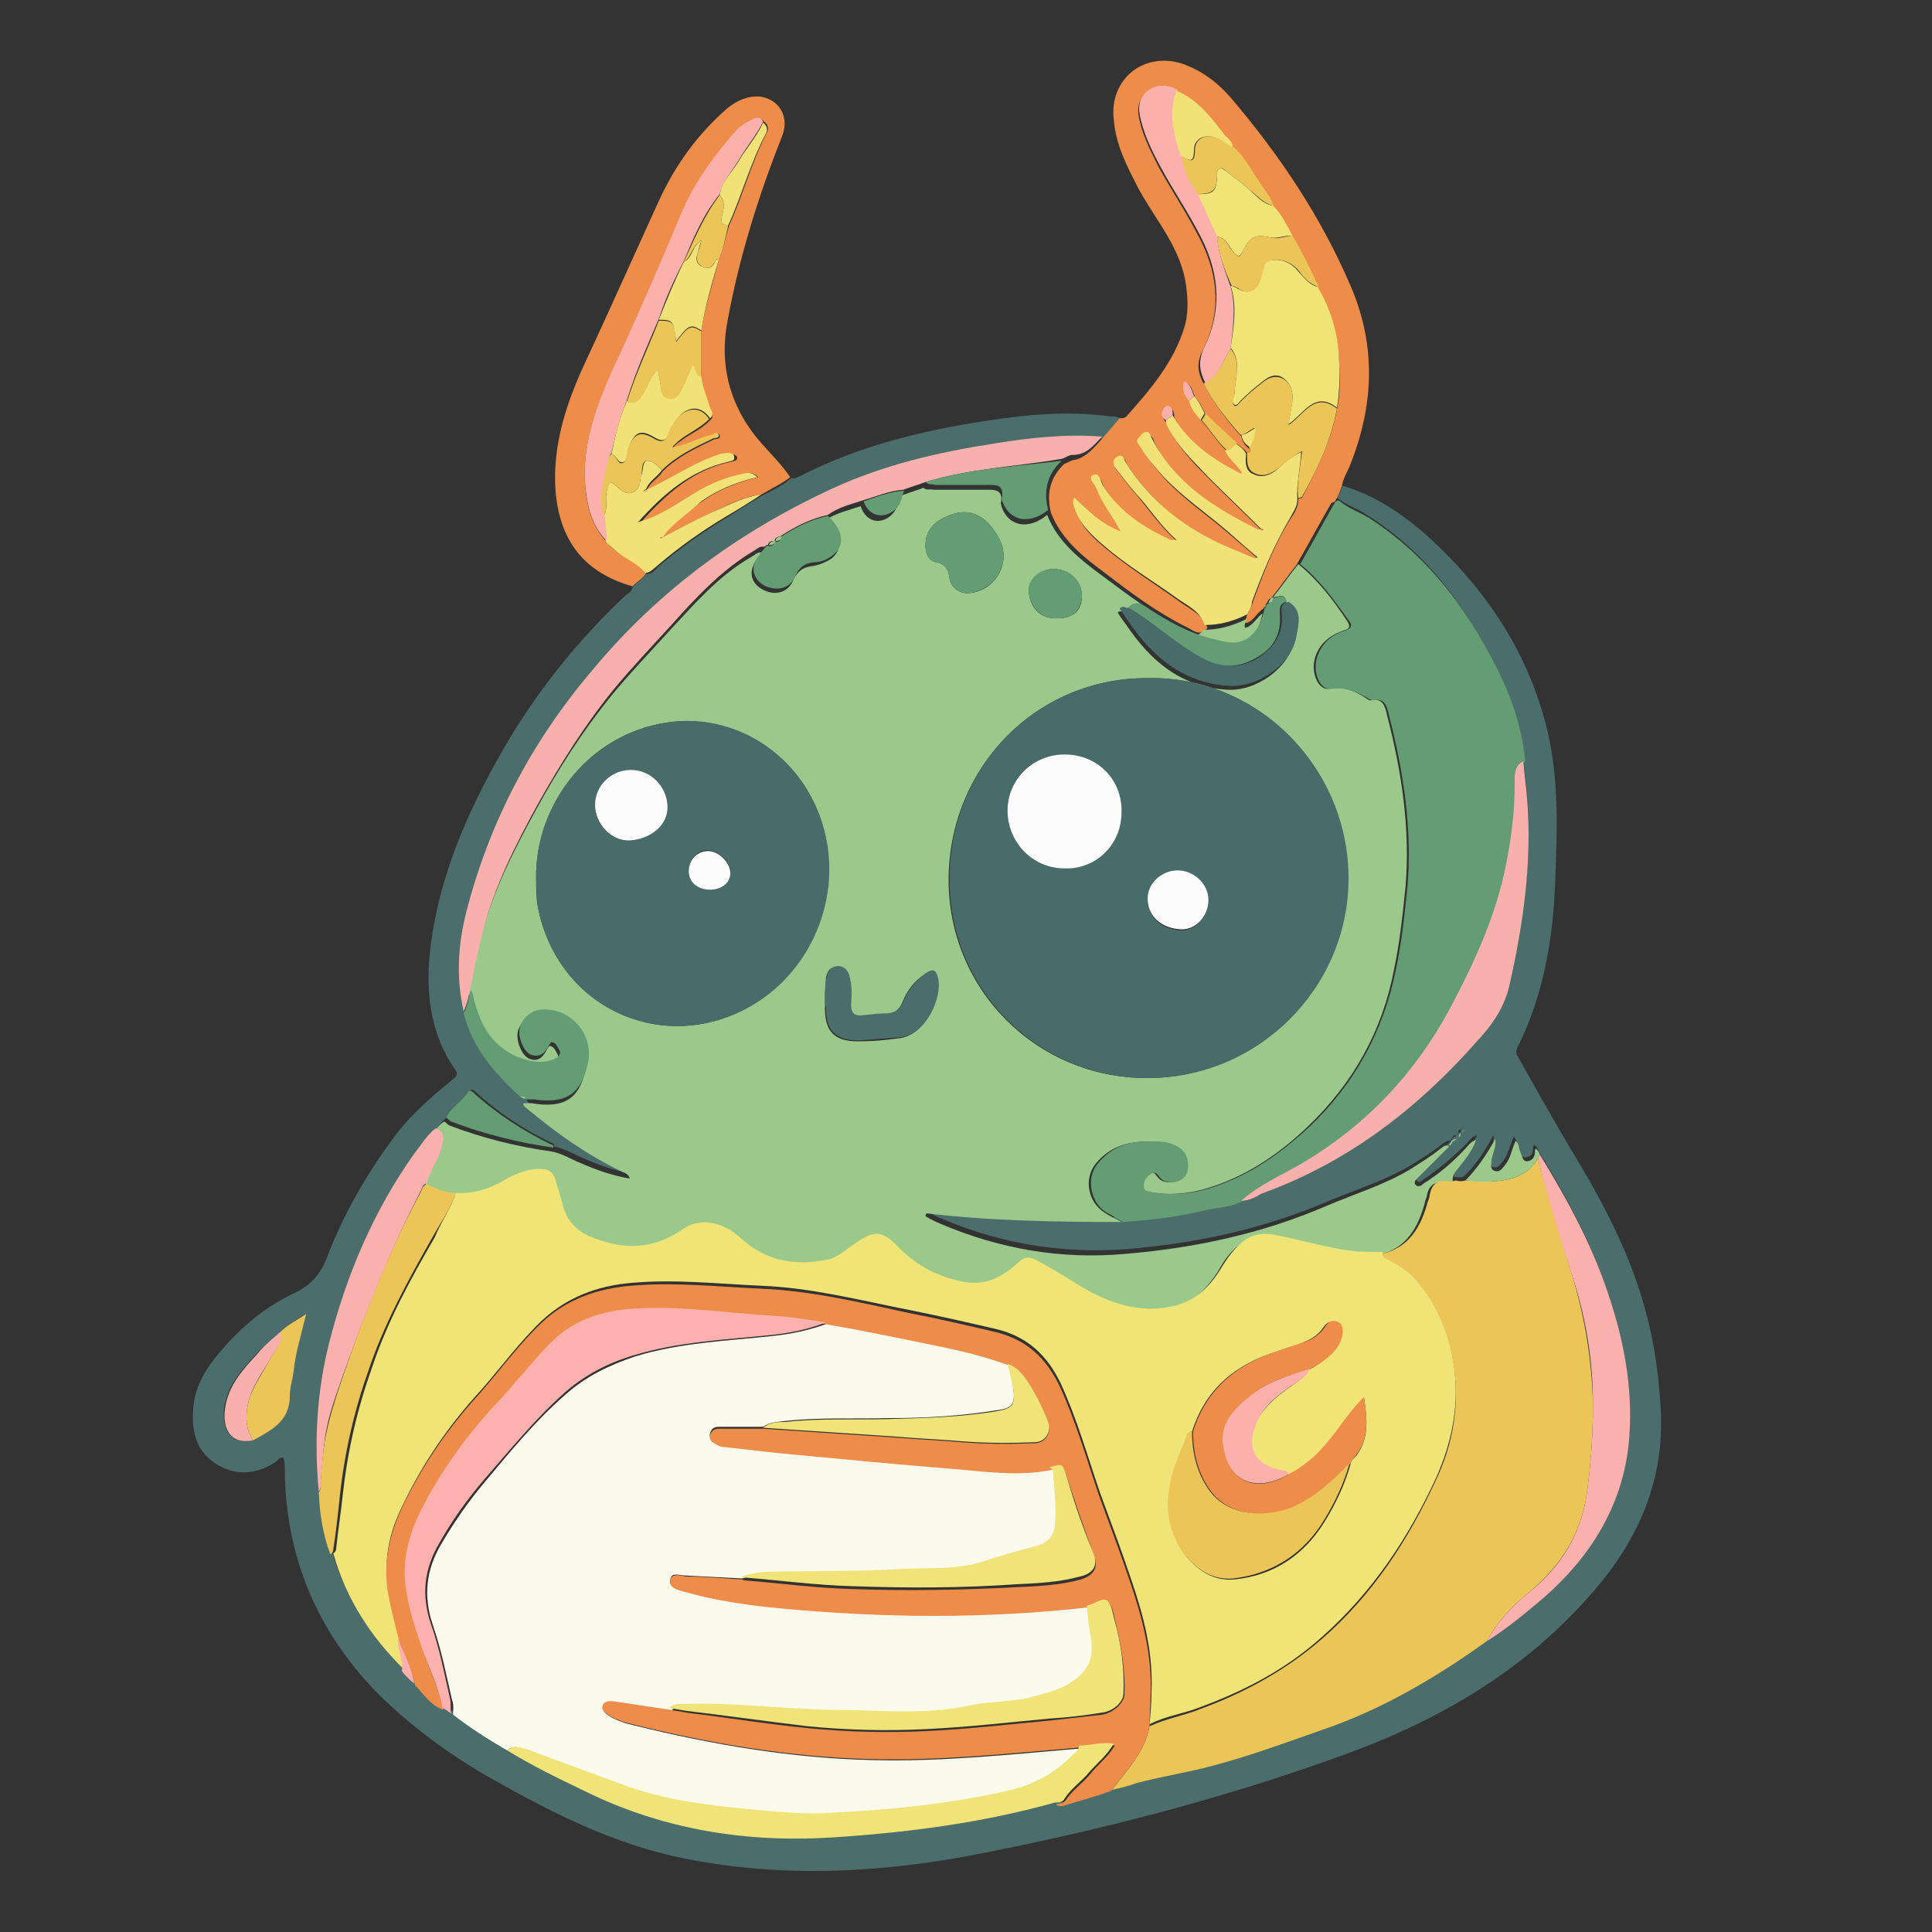 <?xml version="1.0" encoding="utf-8"?>
<!-- Generator: Adobe Illustrator 27.9.0, SVG Export Plug-In . SVG Version: 6.00 Build 0)  -->
<svg version="1.1" id="Layer_1" xmlns="http://www.w3.org/2000/svg" xmlns:xlink="http://www.w3.org/1999/xlink" x="0px" y="0px"
	 viewBox="0 0 200 200" style="enable-background:new 0 0 200 200;" xml:space="preserve">
<rect x="0" y="0" width="200" height="200" fill="#333333" stroke="none"/>
<style type="text/css">
	.st0{fill:#4B6D6B;}
	.st1{fill:#ED8D49;}
	.st2{fill:#9BC98B;}
	.st3{fill:#FAFAED;}
	.st4{fill:#F0E477;}
	.st5{fill:#EBC557;}
	.st6{fill:#649C74;}
	.st7{fill:#FDB1AE;}
	.st8{fill:#F8B0AD;}
	.st9{fill:#F0E378;}
	.st10{fill:#FAB0AC;}
	.st11{fill:#F0E276;}
	.st12{fill:#FCB0AB;}
	.st13{fill:#486C6A;}
	.st14{fill:#FCFCFC;}
</style>
<g>
	<path class="st0" d="M139,50.3c3.1,0.9,5.7,2.6,8.1,4.6c6.4,5.6,11.1,12.4,13.1,20.8c1.2,5.1,1,10.3,0.8,15.4
		c-0.2,6-1.2,11.9-3.9,17.3c-0.2,0.4-0.2,0.7,0.1,1.1c1.7,3,3.4,6.1,5.2,9.1c3.4,5.6,6.5,11.3,8.1,17.7c0.8,3,1.2,6.1,1.4,9.3
		c0.5,7.4-2.2,13.7-7,19.2c-7,8.1-15.9,13.3-25.9,16.9c-12.4,4.5-25.2,7.8-38.1,10.3c-9.9,1.9-20,2.4-30,0.4
		c-7.1-1.4-13.5-4.6-19.7-8.1c-4.3-2.4-8.3-5.3-11.8-8.7c-6.2-6.2-9.6-13.7-9.9-22.5c0-0.7,0-1.4-0.1-2.1c0,0-0.1,0-0.1-0.1
		c-0.3-0.1-0.5,0.2-0.7,0.4c-2.1,1.4-4.3,1.5-6.3,0.2c-2-1.3-2.5-3.4-2.3-5.6c0.1-2.1,1.1-3.9,2.4-5.5c2.2-2.7,4.8-5,8-6.5
		c1.7-0.8,2.7-1.9,3.4-3.6c1.7-4.5,4.1-8.7,7-12.6c1.7-2.3,3.8-4.1,6-5.9c0.4-0.3,0.7-0.6,0.3-1.1c-2.7-3.9-3.1-8.4-2.5-12.9
		c1-7.8,4.3-14.9,8.3-21.6c3.3-5.4,7.3-10.3,11.9-14.6c0.3-0.2,0.6-0.4,0.7-0.8c0.4-0.5,1-0.8,1.4-1.4c0.6,0.1,0.9-0.4,1.2-0.7
		c2.2-1.9,4.6-3.6,7.1-5.1c1.3-0.8,2.5-1.6,3.7-2.3c1-0.5,2.1-1,3-1.8c0.4,0.1,0.6-0.1,0.9-0.2c6.6-3.4,13.8-5,21.1-6
		c3.7-0.5,7.3-0.7,11-0.2c0.4,0,0.7,0,1.1,0.2c-0.6,0.7-1.2,1.4-1.8,2.1c-3.7-0.3-7.4,0.2-11.1,0.7c-5.8,0.9-11.6,2.2-16.9,4.7
		c-9.6,4.5-18,10.6-24.8,18.8c-6.1,7.4-10.6,15.6-13,24.9c-0.9,3.4-1.1,6.9-0.3,10.4c0.9,3.6,3.2,6.2,5.9,8.6
		c0.1,0.2,0.3,0.3,0.5,0.2l0,0c0,0.3,0.2,0.4,0.4,0.6c3,2.5,6.1,4.7,9.6,6.4c0.3,0.2,0.8,0.2,1,0.8c-1.9-0.3-3.5-0.9-5.1-1.6
		c-1-0.4-1.9-1-3-1.2c0-0.1-0.1-0.3-0.1-0.3c-3-1.4-5.7-3.2-8.1-5.4c-0.2-0.2-0.5-0.3-0.6,0c-0.6,1-1.7,1.5-2.2,2.6
		c-0.5,0.3-0.8,0.7-1.1,1.1c-0.9,0.7-1.5,1.7-2.2,2.6c-4.2,5.9-7,12.5-8.8,19.5c-1.3,5.1-1.6,10.3-1.1,15.5c0.1,2.2,0.4,4.4,1.2,6.4
		c1.4,4.7,3.9,8.7,7.4,12.1c0.4,0.5,0.8,0.9,1.3,1.3c0,0,0,0,0,0c0.1,0.1,0.1,0.2,0.2,0.2c0.8,0.9,1.6,1.8,2.7,2.3
		c0.4,0.2,0.7,0.5,1.1,0.7c1.7,1.5,3.6,2.6,5.6,3.7c2.5,1.6,5.3,2.9,8,4.2c8.2,4,16.8,5.4,25.8,4.8c7.8-0.5,15.4-1.4,22.9-3.6
		c0.3,0.2,0.6,0.2,0.9,0.1c1.6-0.5,3.3-0.8,4.8-1.5c0.8-0.2,1.7-0.5,2.5-0.7c2.6-0.8,5.3-1.2,7.9-1.8c3.9-1,7.6-2.4,11.3-3.7
		c6.2-2.2,11.8-5.4,17.1-9.2c2.1-1.3,4-2.9,5.8-4.5c4.8-4.3,8.1-9.5,8.8-15.9c0.6-5-0.3-9.9-1.8-14.6c-1.7-5.4-4.4-10.5-7.4-15.4
		c-0.1-0.3-0.2-0.5-0.5-0.7c0,0.1-0.1,0.2-0.1,0.3c0,0.5-0.1,0.9-0.7,1c-0.6,0.1-0.6-0.5-0.8-0.9c-0.2-0.4-0.1-0.9-0.5-1.2
		c-0.4,0.9-0.6,1.8-1.1,2.5c-0.3,0.3-0.5,0.8-1.1,0.6c-0.5-0.2-0.3-0.7-0.3-1.1c0.1-0.7,0.5-1.3,0.4-2.2c-0.9,1.7-1.8,3.1-3.1,4.3
		c-0.3,0.1-0.7,0.1-1,0c-0.1-0.5,0.3-0.9,0.5-1.3c0.7-0.9,1.4-1.8,1.9-3c-0.6,0.2-0.8,0.6-1.1,0.9c-1.3,1.3-2.7,2.5-4.3,3.6
		c-0.3,0.2-0.6,0.6-0.9,0.1c-0.2-0.3,0.2-0.6,0.4-0.8c1-1,2.1-2.1,3.1-3.1c0.1-0.1,0.2-0.3,0.3-0.4c0.1-0.1,0.3-0.2,0.4-0.3
		c0.1-0.1,0.1-0.2,0.2-0.2c0.2-0.1,0.3-0.2,0.2-0.4c0.1,0,0.2-0.1,0.2-0.2c0,0,0.1-0.1,0.1-0.1c0,0-0.1,0-0.1,0c0,0,0,0.1,0,0.1
		c-0.1,0.1-0.1,0.1-0.2,0.2c-0.2,0.1-0.3,0.2-0.2,0.4c-0.1,0.1-0.2,0.1-0.2,0.2c-0.2,0-0.3,0-0.4,0.2c-0.1,0.1-0.2,0.3-0.3,0.4
		c-0.4,0-0.6,0.2-0.9,0.4c-1,0.8-2,1.4-3.1,2.1c-2.7,1.6-5.6,2.5-8.5,3.7c-6.7,2.9-13.7,4.4-20.9,5c-6.6,0.5-13-0.5-19.1-3.1
		c-0.6-0.2-1.1-0.5-1.6-0.8c0-0.1,0.1-0.2,0.1-0.3c6.7,0.9,13.4,0.9,20.2,0.9c2.8-0.2,5.5-0.5,8.2-1.2c1.3-0.3,2.7-0.4,4-1
		c0.7,0,1.4-0.3,2-0.5c8.9-3.2,16.1-8.8,22.3-15.7c1.6-1.8,2.9-3.7,3.5-6.1c1.4-6.3,2.3-12.6,1.8-19c-0.1-1.4-0.3-2.7-0.4-4
		c-0.3-2.9-1.1-5.7-2.3-8.3c-3.2-6.8-7.4-12.8-13.9-16.9c-1-0.7-2.2-1-3.1-1.8C138.6,51.3,138.8,50.8,139,50.3z M29.1,137.8
		c-0.9,0.8-1.8,1.5-2.6,2.4c-1.5,1.6-3,3.3-3.3,5.6c-0.2,2,0.5,3.8,2.9,3.3c1.9-1,3.9-1.9,3.8-4.6c0-0.9,0.2-1.7,0.4-2.6
		c0.3-1.9,0.8-3.8,1.3-5.9C30.7,136.7,29.7,137.1,29.1,137.8z"/>
	<path class="st1" d="M114.1,45.4c0.6-0.7,1.2-1.4,1.8-2.1c0.3,0,0.6,0,0.8-0.3c2.4-2.7,4.8-5.5,5.9-9.1c0.4-1.3,0.4-2.7,0.2-4.2
		c-0.5-4-3.1-6.8-4.9-10.1c-1.2-2.3-2.4-4.6-2.6-7.2c-0.5-4.2,3.1-7.1,7.1-5.8c2,0.7,3.6,1.9,5,3.5c5.1,6,9.4,12.4,12.5,19.7
		c2.6,6.2,2.3,12.3-0.2,18.5c-0.3,0.7-0.7,1.3-0.8,2.1c-0.2,0.5-0.4,1-0.7,1.5c-0.1,0.1-0.3,0.1-0.4,0.2c-1.2,2.1-2.4,4.3-3.6,6.4
		c-0.9,1.1-1.7,2.3-2.6,3.4c0,0,0,0,0,0c-0.3,0.1-0.4,0.4-0.5,0.6c-0.1,0-0.1,0.1-0.1,0.2c-0.1,0.1-0.2,0.2-0.2,0.3l0,0
		c-0.7,0.4-1,1.3-1.8,1.5c-0.2-0.3,0.1-0.6,0.1-0.9c0.2-0.4,0.5-0.8,0.6-1.3c1.1-3,2.2-5.9,3.9-8.6c0.4-0.6,0.8-1.2,0.8-2
		c0.1-0.1,0.3-0.1,0.4-0.2c1.5-2.9,3-5.8,3.6-9.1c0.4-1.8,0.3-3.6,0.2-5.3c-0.1-2.6-0.9-5-2.2-7.2c-0.7-1.8-1.6-3.6-2.7-5.3
		c-0.6-1.1-1.1-2.2-2-3.1c-0.1-0.7-0.6-1.2-1-1.8c-1.1-1.5-1.8-3.1-3.2-4.4c0-0.5-0.4-0.8-0.7-1.2c-1.4-1.8-2.8-3.7-5-4.6
		c-1.1-0.6-2.1-0.6-3.1,0.1c-1,0.8-1,1.9-0.7,3c0.4,1.7,1.2,3.2,2,4.8c1.4,2.5,3,4.9,4.3,7.5c1.9,3.8,2.1,7.6,0.2,11.4
		c-0.7,1.3-0.5,2.4,0.2,3.6c1,1.9,2.3,3.6,3.8,5.3c0.1,0.5,0.4,1,0.9,1.3c0.1,0.3,0.4,0.6-0.2,0.6c-0.2-0.5-0.7-0.8-1.1-1.1
		c-1.1-1-2.2-2.1-3.3-3.1c-0.3-0.6-0.6-1.3-1.1-1.8c-0.2-0.5-0.3-1.1-0.8-1.4c0,0-0.2,0.1-0.2,0.2c-0.1,0.6,0.1,1.2,0.5,1.7
		c0,0,0.1,0,0.1,0.1c0.1,0.8,0.7,1.4,1.2,2c0.9,1,1.6,2.2,2.6,3.1c0.4,1,1.3,1.5,1.8,2.4l-0.1,0.1c-0.1,0-0.3,0-0.4-0.1
		c-2.7-1.5-5.3-3.1-6.8-5.9c-0.1-0.4,0-0.9-0.5-1c-0.1,0-0.4,0.2-0.5,0.4c-0.2,0.4-0.3,0.8,0.3,1.1c0,0.6,0.4,1.1,0.7,1.6
		c1,1.6,2.4,3,3.7,4.3c1.8,1.8,3.6,3.5,5.4,5.3l0,0.1c-0.1,0-0.2,0-0.3,0c-4.4-2.2-8.6-4.7-10.9-9.3c-0.1-0.3-0.2-0.7-0.6-0.8
		c-0.4,0-0.5,0.3-0.8,0.6c-0.3,0.3,0,0.6,0.1,0.9c0.7,1.1,1.6,2.2,2.5,3.2c2,2.1,4.5,3.8,6.7,5.7c1,0.9,2,1.7,3,2.6
		c-0.2,0.1-0.3,0.1-0.3,0.1c-0.8-0.3-1.6-0.7-2.4-1c-4.5-2-8.3-4.8-11-9c-0.2-0.3-0.3-1-0.9-0.5c-0.5,0.4-0.5,0.8-0.1,1.2
		c0.7,0.9,1.3,1.7,2.1,2.6c1.3,1.6,2.5,3.3,4.2,4.8c-0.4,0-0.5,0-0.6,0c-2.8-1.3-5.3-2.9-7-5.6c-0.3-0.4-0.4-1.4-1.1-1.1
		c-0.5,0.3,0.2,0.9,0.4,1.4c0.6,1.5,1.6,2.8,2.5,4.4c-2.1-0.8-3.4-2.2-4.8-3.5c-0.2,0.4-0.1,0.7,0,1c0.5,1.8,1.8,2.9,3.1,4
		c2.4,2,5,3.6,7.5,5.4c1.1,0.8,2.5,1.4,3,2.8c-0.8,1-1.5,0.2-2.2-0.1c-3-1.5-5.7-3.5-8.3-5.5c-2.3-1.7-4.6-3.5-5.7-6.3
		c-0.5-2-0.1-3.7,1.4-5.1c0.4-0.1,0.7-0.4,1.1-0.4C112.5,47.3,113.3,46.3,114.1,45.4z"/>
	<path class="st1" d="M66.9,59.3c-0.3,0.6-1,0.9-1.4,1.4c-5-1.4-7.6-4.7-8-10c-0.3-4.6,1.1-8.9,3-13c2.6-5.6,5.1-11.2,7.7-16.9
		c1.7-3.7,4-6.9,7.1-9.6c1-0.8,2.1-1.3,3.4-1.2c2,0.3,3,2.1,2.3,4c-2.5,6.3-4.5,12.7-5.7,19.3c-0.9,4.8,0.4,9.2,3.8,12.9
		c0.9,1,1.9,2,2.7,3.2c-0.9,0.7-2,1.2-3,1.8c-1.8,0.2-3.3,1-4.8,1.7c-1.8,0.9-3.6,1.8-5.4,2.7l-0.1-0.1c1.2-1.5,2.7-2.5,4.2-3.6
		c1.7-1.2,3.6-2,5.8-2.5c-0.5-0.5-0.9-0.5-1.4-0.4c-1.9,0.4-3.5,1.1-5.2,2.1c-1.8,1.1-3.6,2.3-5.6,2.9L66.4,54
		c2.6-2.9,5.4-5.4,9.3-6.2c0.3-0.1,0.7-0.1,0.6-0.5C76.1,47,75.8,47,75.5,47c-0.6,0-1.1,0.3-1.6,0.4c-2.4,0.9-4.5,2.4-6.8,3.4
		c0,0-0.1-0.1-0.1-0.1c0.3-0.8,1.2-1.2,1.6-1.9c1.5-1.5,3.4-2.4,5.3-3.3c0.2-0.1,0.7,0,0.6-0.4c-0.1-0.5-0.5-0.1-0.7,0
		c-1.4,0.3-2.6,1.1-4.1,1.3l0,0c0.1-0.3,0.4-0.5,0.7-0.7c1-0.8,2.2-1.2,3.1-2.2c0.5-0.4,0.1-0.7,0-1.1c-0.3-1.1-0.8-2.2-0.9-3.3
		c0-1.6,0-3.2,0-4.9c0.4-2.5,1.2-4.9,1.8-7.3c0.5-1.1,0.7-2.4,1.1-3.6c1.4-3.1,2.3-6.5,3.9-9.6c0.2-0.4,0.1-0.8-0.3-1.1
		c-0.3-0.4-0.6-0.5-1-0.3c-0.6,0.3-1.2,0.6-1.7,1.1C74,16.1,72,18.8,70.6,22c-2.3,5.5-4.7,10.9-7.2,16.4c-1.7,3.8-3.2,7.7-2.8,12.1
		c0.2,2.1,0.7,4,2.2,5.6c0.2,0.4,0.5,0.5,0.8,0.8C64.6,57.8,66,58.2,66.9,59.3z"/>
	<path class="st2" d="M131.8,61.8c0.9-1.1,1.7-2.3,2.6-3.4c2,1.6,3.6,3.7,5,5.8c0.4,0.6,0.4,0.9-0.4,1.1c-1.4,0.5-2.5,1.4-2.9,2.9
		c-0.4,1.5,0.4,3.3,1.5,3.1c1.6-0.3,2.8,0.3,4,1.1c0.1,0.1,0.2,0.1,0.3,0.1c1.3-0.3,1.5,0.7,1.7,1.6c1.5,5.8,2.4,11.7,1.9,17.7
		c-0.3,2.9-0.6,5.8-1.2,8.6c-1.2,6.3-4.2,11.7-8.9,16.2c-2.5,2.4-5.4,4.5-8.7,5.8c-2.5,1-5,1.5-7.7,1c-0.4-0.1-0.8-0.1-0.8-0.6
		c0-0.6,0.3-1.1,0.8-1.3c0.4-0.2,0.5-0.1,0.8,0.3c0.4,0.6,1.2,0.7,1.9,0.5c0.7-0.2,1.1-0.8,1.1-1.6c0-1.1-0.5-1.8-1.5-2.2
		c-1-0.4-2.1-0.3-3.2-0.3c-1.9,0.1-3.5,0.8-4.7,2.3c-1.2,1.5-0.8,3.9,0.9,5c0.6,0.4,1.2,0.7,1.8,1c-6.7,0-13.5-0.1-20.2-0.9
		c0,0.1-0.1,0.2-0.1,0.3c0.5,0.3,1.1,0.6,1.6,0.8c6.1,2.6,12.5,3.7,19.1,3.1c7.2-0.6,14.2-2.1,20.9-5c2.8-1.2,5.8-2.1,8.5-3.7
		c1.1-0.7,2.1-1.3,3.1-2.1c0.3-0.2,0.5-0.5,0.9-0.4c0,0,0.1,0.1,0.1,0.1c-1,1-2.1,2.1-3.1,3.1c-0.2,0.2-0.6,0.5-0.4,0.8
		c0.3,0.4,0.7,0.1,0.9-0.1c1.6-1,3-2.2,4.3-3.6c0.3-0.3,0.5-0.7,1.1-0.9c-0.4,1.2-1.2,2.1-1.9,3c-0.3,0.4-0.6,0.7-0.5,1.3
		c-0.3,0-0.6,0.1-0.9,0.1c-1.1-0.1-1.6,0.4-1.8,1.4c0,0.2-0.2,0.5-0.2,0.7c-0.7,2.6-1.9,4.7-4.7,5.4c-1.1-0.1-2.1,0-3.2-0.1
		c-2.7-0.4-5.4-1.2-8.1-1.7c-1.2-0.2-2.2,0-3.1,0.7c-1,0.7-1.7,1.7-2.3,2.8c-1.3,2-2.9,3.6-5.4,4c-3.3,0.5-6.2-0.4-8.9-2
		c-1.6-1-3.2-2-4.9-2.9c-0.8-0.4-1.2-0.2-1.9,0.4c-1.5,1.4-3.2,2.3-5.5,1.9c-2.6-0.5-4.8-1.6-6.7-3.5c-1.8-1.8-2.6-1.9-4.7-0.4
		c-0.9,0.6-1.7,1.4-2.8,1.6c-3.4,0.7-6.4,0-9-2.3c-1.9-1.7-4.2-2.1-6-0.8c-2.9,2-5.9,2.1-9,0.9c-1.7-0.7-3-1.8-3.4-3.7
		c-0.2-0.8-0.4-1.6-0.7-2.4c-0.2-0.7-0.7-1.1-1.6-1.1c-1.3,0-2.4,0.4-3.4,1c-1.6,1-3.4,1.5-5.3,1.5c-1.1,0-2-0.4-2.9-0.9
		c0.2-1.3,1.2-2.4,1.5-3.7c0.2-0.8,0.5-1.6-0.6-2c0.3-0.4,0.7-0.9,1.1-1.1c0.2,0.1,0.3,0.3,0.5,0.4c3.4,1.3,7,2.2,10.6,2.7
		c1.1,0.2,2,0.8,3,1.2c1.6,0.7,3.3,1.3,5.1,1.6c-0.2-0.6-0.7-0.6-1-0.8c-3.5-1.7-6.6-3.9-9.6-6.4c-0.2-0.2-0.5-0.3-0.4-0.6
		c0.3,0,0.5,0,0.8,0c3.5,0.6,5.1-0.5,5.7-3.9c0.6-2.9-1.7-5.5-4.7-5.4c-1.2,0.1-2.1,0.8-2.4,1.9c-0.2,0.9,0.4,2.5,1.2,2.8
		c1,0.4,1.5-0.3,1.9-1.1c0.1-0.1,0.2-0.3,0.3-0.2c0.4,0.1,0.5,0.5,0.7,0.8c0.2,0.4,0,0.6-0.3,0.8c-0.9,0.5-1.8,0.6-2.8,0.3
		c-3.3-0.8-4.9-3.2-5.7-6.2c-0.1-0.4-0.1-0.8-0.4-1.1c0.4-2,0.8-4,1.3-5.9c1.2-4.7,3.4-9,5.7-13.2c2.3-4.2,4.8-8.1,7.8-11.8
		c1.9-2.3,4-4.5,6-6.7c2.6-2.8,5.1-5.7,8.4-7.6c0.4-0.2,0.7-0.6,1.2-0.5c-0.3,0.4-0.7,0.8-0.9,1.3c-0.5,1.1,0,2.1,1.1,2.6
		c1.2,0.6,2.5,0.2,3-1c0.4-0.9,1-1.4,2-1.5c0.7-0.1,1.4-0.4,2-0.8c1.2-1,1-2.5-0.6-4c1.1-0.7,2.4-1,3.6-1.4c0.5,1.6,2,2,3.2,0.9
		c0.6-0.6,0.7-1.3,1-2c0.8-0.3,1.5-0.5,2.3-0.8c0.3,0.3,0.7,0.1,1.1,0.2c1.8,0,3.5,0,5.3,0c0.9,0,1.9-0.1,1.6,1.4
		c0,0.1,0.1,0.3,0.1,0.4c0.7,2,2.8,2.4,4.7,0.8c1.1,2.8,3.4,4.6,5.7,6.3c2.7,2,5.3,4,8.3,5.5c0.7,0.3,1.4,1.2,2.2,0.1
		c1.5,0,3-0.4,4.4-1.1c0.1,0.3-0.3,0.5-0.1,0.9c0.8-0.2,1.2-1.1,1.8-1.5c-0.4,2-1.4,3.2-2.9,3.5c-0.9,0.1-1.7-0.1-2.6-0.4
		c-2.4-0.6-4.5-1.8-6.5-3.1c-0.7-0.5-1.4-0.9-2.1-0.1c-0.3,0.1-0.5-0.3-0.9,0c0.3,0.5,0.6,0.9,0.9,1.3c2.5,3.7,5.6,6.4,10.4,6.7
		c3,0.2,6.4-2.2,7-5.1c0.2-1.2,0.7-2.7-0.8-3.6C133.1,61.1,132.4,61.9,131.8,61.8z M118.9,70.2c-11.6-0.1-20.6,9.2-20.7,20.7
		c-0.1,11.5,9.1,20.7,20.5,20.7c11.5,0,20.7-9.2,20.8-20.5C139.7,79.6,130.3,70,118.9,70.2z M55.5,91c0,0.9,0,2,0.2,3
		c1.9,9.5,11.3,14.5,19.8,11.2c8.5-3.3,12.6-13.3,9-21.6c-2.7-6.2-8.8-9.4-14.7-8.9C61.1,75.6,55.4,83.2,55.5,91z M85.4,103.1
		c0,0.6,0,0.9,0,1.3c0,2.4,1,3.4,3.4,3.4c1.4,0,2.7-0.1,4.1-0.3c2.9-0.2,4.6-4.2,4.1-6.2c-0.2-0.7-0.5-1-1.2-0.5
		c-1.1,0.7-1.9,1.7-2.4,3c-0.3,0.7-0.8,1.1-1.6,1.2c-0.9,0.1-1.8,0.1-2.6,0.2c-0.8,0.1-1.2-0.2-1.2-1.1c0-1,0.1-2.1-0.2-3.1
		c-0.2-0.6-0.5-1-1.2-0.9c-0.7,0-0.9,0.4-1.1,1.1C85.5,101.8,85.4,102.6,85.4,103.1z M95.8,56.5c0,0.6,0.2,1.5,1.1,1.7
		c1,0.2,1.3,0.8,1.4,1.7c0.1,0.9,1.1,1.6,2,1.5c2.7-0.2,4.4-3.1,3.2-5.5c-1-2-2.6-3.4-4.8-2.7C96.8,53.8,95.8,54.8,95.8,56.5z
		 M109.5,64c1.6,0,2.5-0.8,2.5-2.3c0-1.6-1.3-2.8-3-2.8c-1.3,0-2.6,1.1-2.5,2.3C106.6,63.1,107.9,64.1,109.5,64z"/>
	<path class="st3" d="M52.5,181.2c-1.9-1.1-3.8-2.3-5.6-3.7c0-0.5,0.1-1-0.1-1.5c-0.6-2.6-1.1-5.2-2-7.8c-1-3-0.7-5.7,0.9-8.4
		c1.3-2.2,2.8-4.4,4.5-6.4c2.6-3.1,5.2-6.3,8.3-9c2.1-1.9,4.6-3.1,7.3-4c4.6-1.4,9.5-1.6,14.2-2.1c1.9-0.2,3.8-0.6,5.7-1.3
		c2.9,0.6,5.9,1.2,8.8,1.7c3.3,0.7,6.7,1.3,9.9,2.5c0.2,0.8,0.4,1.6,0.5,2.5c0.2,1.7-0.1,2.1-1.8,2.3c-3.7,0.6-7.4,0.8-11.1,0.8
		c-3.6,0.1-7.1-0.1-10.7,0.3c-0.8,0.1-1.6,0.1-2.3,0.6c-0.3,0-0.7,0-1,0c-1.2,0-2.4,0-3.6,0c-0.4,0-0.8,0.2-0.9,0.7
		c-0.1,0.5,0.2,0.8,0.6,0.9c0.3,0.1,0.6,0.2,0.9,0.3c1.7,0.2,3.5,0.4,5.3,0.6c6.3,0.6,12.5,1.2,18.8,1.7c3.2,0.2,6.4,0.7,9.6,0.1
		c0.2,0.1,0.4,0.1,0.4,0.4c0.1,1.9,0.5,3.8,0.2,5.7c-0.1,1-0.7,1.8-1.8,2.1c-1.8,0.5-3.7,1-5.5,1.6c-2.7,0.9-5.5,0.7-8.3,0.8
		c-4.6,0.2-9.2,0.2-13.8,0.3c-1.1,0-2.1,0.2-3.1,0.5c-1.9-0.1-3.9-0.2-5.8-0.3c-0.6,0-1.5-0.4-1.6,0.4c-0.2,0.9,0.8,1,1.5,1.2
		c3.2,0.9,6.6,1.4,9.9,1.7c10.6,1.1,21.2,1.1,31.8-0.1c0.1,1.1,0.2,2.3,0.5,3.4c0.4,2.2-0.2,3.6-2.1,4.8c-1.3,0.8-2.7,1.1-4.1,1.5
		c-2,0.5-4.1,0.3-6.1,0.8c-4.9,1-9.8,0.5-14.6,0.5c-5.2,0-10.3-0.8-15.5-0.6c-0.4,0-0.9,0-1.2,0.4c-2-0.3-4-0.6-6-0.9
		c-0.4,0-0.8-0.1-1,0.4c-0.2,0.5,0.2,0.8,0.5,1c0.8,0.5,1.7,0.8,2.6,1c8.1,2,16.3,3.4,24.6,3.6c7.3,0.2,14.5-0.6,21.7-1.2
		c0,0.4-0.3,0.6-0.6,0.9c-1.8,1.8-4,3.1-6.5,3.7c-6.4,1.5-13,2.2-19.5,2.4c-2.5,0.1-4.9-0.2-7.4-0.4c-4.2-0.4-8.5-0.9-12.5-2.3
		c-3.5-1.2-7-2.6-10.6-3.9C53.9,180.9,53.2,180.6,52.5,181.2z"/>
	<path class="st4" d="M47.2,123.5c1.9,0.1,3.7-0.5,5.3-1.5c1.1-0.6,2.2-1,3.4-1c0.9,0,1.3,0.3,1.6,1.1c0.2,0.8,0.5,1.6,0.7,2.4
		c0.4,1.9,1.6,3.1,3.4,3.7c3.1,1.2,6.1,1.1,9-0.9c1.8-1.3,4.1-0.9,6,0.8c2.6,2.4,5.6,3,9,2.3c1.1-0.2,1.9-1,2.8-1.6
		c2.1-1.5,2.9-1.5,4.7,0.4c1.9,1.9,4.1,3,6.7,3.5c2.3,0.4,3.9-0.5,5.5-1.9c0.6-0.6,1.1-0.8,1.9-0.4c1.7,0.9,3.3,1.9,4.9,2.9
		c2.8,1.6,5.7,2.6,8.9,2c2.5-0.4,4.1-1.9,5.4-4c0.6-1,1.3-2,2.3-2.8c0.9-0.7,1.9-0.9,3.1-0.7c2.7,0.5,5.3,1.3,8.1,1.7
		c1.1,0.1,2.1,0.1,3.2,0.1c0,0.2,0.2,0.3,0.4,0.5c0.9,0.6,1.9,1,2.7,1.8c2.7,2.9,4,6.4,4.4,10.2c0.4,3.8-0.4,7.4-1.9,10.8
		c-2.9,6.3-6.6,11.9-11.9,16.6c-3.7,3.3-7.9,5.5-12.5,7.2c-1.7,0.7-3.6,0.9-5.3,1.8c0.1-1.1,0.2-2.2,0.2-3.3
		c0.2-4.1-0.8-7.9-2.1-11.7c-1-3-2.1-5.9-3.2-8.9c-1.3-3.8-2.4-7.7-4.1-11.4c-1.4-2.9-3.4-4.8-6.6-5.6c-3-0.7-6.1-1.4-9.1-2
		c-5.1-1-10.1-2.3-15.3-2.5c-4.5-0.2-8.9-0.7-13.4-0.3c-3.6,0.3-6.7,1.5-9.3,3.9c-2.3,2.2-4.2,4.8-6.3,7.2c-3.3,3.6-6,7.5-8.1,11.9
		c-1.4,2.8-2.1,5.8-1.4,9c0.3,1.6,0.7,3.1,1.1,4.7c-0.1,1.1,0.6,2.2,0.5,3.4c-3.5-3.4-6.1-7.4-7.4-12.1c0.2-0.1,0.3-0.3,0.3-0.5
		c0.2-1.9,0.5-3.8,0.7-5.7c0.5-4.5,1.5-8.8,3-13c1.6-4.8,4-9.2,6.5-13.5C45.6,126.6,46.6,125.2,47.2,123.5z M123.4,148.2
		c-0.2,0-0.3,0.1-0.4,0.3c-0.7,1.7-1.5,3.4-1.8,5.3c-0.5,2.7-0.1,5.1,1.6,7.3c1.3,1.6,3,2.6,5,2.4c4.1-0.4,7.3-2.6,9.4-6.1
		c1.1-1.8,2-3.7,2.6-5.8c0-0.4,0.3-0.6,0.6-0.9c1.4-1.9,1.1-3.9,0.8-6c-1,1.1-1.8,2.2-2.7,3.3c-1.4,1.9-2.9,3.7-5.1,4.7
		c-0.1-0.4-0.5-0.4-0.8-0.4c-2.7-0.4-3.7-2.1-2.7-4.7c0.7-1.8,2.1-2.9,3.6-4c0.7-0.5,1.6-1,2-1.8c0.4-0.2,0.7-0.4,1-0.6
		c1.1-0.8,2.1-1.6,2.3-3.1c0.1-0.5,0-1-0.6-1.2c-0.6-0.2-0.9,0.1-1.2,0.5c-0.6,0.9-1.4,1.3-2.4,1.7c-0.8,0.3-1.6,0.5-2.4,0.8
		C128,141.2,124.8,143.7,123.4,148.2z"/>
	<path class="st5" d="M119,178.7c1.7-0.8,3.6-1.1,5.3-1.8c4.6-1.7,8.8-4,12.5-7.2c5.3-4.6,9-10.3,11.9-16.6
		c1.6-3.4,2.3-7.1,1.9-10.8c-0.4-3.8-1.7-7.3-4.4-10.2c-0.8-0.8-1.8-1.3-2.7-1.8c-0.2-0.1-0.4-0.2-0.4-0.5c2.8-0.7,4-2.8,4.7-5.4
		c0.1-0.2,0.2-0.5,0.2-0.7c0.2-1,0.7-1.6,1.8-1.4c0.3,0,0.6,0,0.9-0.1c0.3,0.1,0.7,0.1,1,0c0.9,0,1.9,0.1,2.8,0.1
		c1.9-0.1,3.7-0.6,4.7-2.4c1.1,4.2,2.4,8.2,3.6,12.3c1.3,4.3,2,8.7,2.1,13.2c0,3-0.2,6-0.6,9c-0.6,4.4-2.7,7.7-6.1,10.5
		c-1.7,1.4-3.2,3-4.3,5c-5.3,3.8-10.9,7.1-17.1,9.2c-3.7,1.3-7.5,2.7-11.3,3.7c-2.6,0.7-5.3,1.1-7.9,1.8c-0.8,0.3-1.7,0.5-2.5,0.7
		C116.6,183.3,118.5,181.4,119,178.7z"/>
	<path class="st6" d="M116.3,126.5c-0.6-0.3-1.2-0.7-1.8-1c-1.6-1-2.1-3.5-0.9-5c1.2-1.5,2.8-2.3,4.7-2.3c1.1,0,2.1-0.2,3.2,0.3
		c1,0.4,1.5,1.1,1.5,2.2c0,0.8-0.4,1.4-1.1,1.6c-0.7,0.2-1.5,0.1-1.9-0.5c-0.3-0.4-0.5-0.5-0.8-0.3c-0.5,0.3-0.8,0.7-0.8,1.3
		c0,0.5,0.4,0.5,0.8,0.6c2.7,0.5,5.3,0,7.7-1c3.3-1.3,6.1-3.4,8.7-5.8c4.6-4.4,7.6-9.8,8.9-16.2c0.6-2.8,0.9-5.7,1.2-8.6
		c0.5-6-0.4-11.9-1.9-17.7c-0.2-0.9-0.4-1.9-1.7-1.6c-0.1,0-0.2-0.1-0.3-0.1c-1.2-0.7-2.4-1.3-4-1.1c-1.1,0.2-1.9-1.6-1.5-3.1
		c0.4-1.5,1.5-2.5,2.9-2.9c0.8-0.3,0.8-0.6,0.4-1.1c-1.5-2.1-3-4.2-5-5.8c1.2-2.1,2.4-4.3,3.6-6.4c0.1-0.1,0.2-0.2,0.4-0.2
		c0.9,0.8,2.1,1.2,3.1,1.8c6.5,4.2,10.7,10.1,13.9,16.9c1.2,2.6,2,5.4,2.3,8.3c-1,0.6-0.9,1.6-0.9,2.4c0.1,2.6-0.3,5.2-0.8,7.8
		c-1,5.5-3.3,10.5-5.9,15.4c-3.6,6.7-8.6,11.9-15.1,15.9c-2.2,1.3-4.6,2.3-6.5,4c-1.2,0.7-2.7,0.7-4,1
		C121.8,126,119.1,126.3,116.3,126.5z"/>
	<path class="st1" d="M119,178.7c-0.5,2.7-2.4,4.6-4,6.7c-1.6,0.6-3.2,1-4.8,1.5c-0.3,0.1-0.7,0.1-0.9-0.1c0.4-0.1,0.7-0.1,1-0.4
		c0.7-1.1,1.8-1.8,2.6-2.8c0.8-1,1.8-1.7,2.5-2.9c-1.3-0.2-2.4,0.2-3.6,0.2c-7.2,0.6-14.4,1.4-21.7,1.2c-8.3-0.2-16.5-1.6-24.6-3.6
		c-0.9-0.2-1.8-0.5-2.6-1c-0.3-0.2-0.7-0.5-0.5-1c0.2-0.4,0.6-0.4,1-0.4c2,0.3,4,0.6,6,0.9c0.6,0.1,1.2,0.2,1.7,0.3
		c4.2,0.5,8.4,1.2,12.6,1.6c4.1,0.4,8.1,0.5,12.2,0.3c4.3-0.2,8.6-0.7,12.9-1.1c1.8-0.2,3.6-0.4,5.3-0.6c1.2-0.2,2.2-1.2,2.3-2
		c0.1-2.6-0.3-5-0.9-7.5c-0.2-0.7-0.3-1.8-0.8-2.1c-0.5-0.4-1.4,0.4-2.1,0.5c-10.6,1.2-21.2,1.1-31.8,0.1c-3.3-0.3-6.7-0.8-9.9-1.7
		c-0.6-0.2-1.6-0.3-1.5-1.2c0.1-0.8,1.1-0.5,1.6-0.4c1.9,0,3.9,0.2,5.8,0.3c0.1,0,0.2,0.1,0.3,0.1c3.7,0.3,7.4,0.8,11.2,0.9
		c5.7,0.2,11.3,0.1,17-0.2c2.2-0.1,4.5-0.2,6.6-0.8c1.3-0.4,1.8-1.2,1.4-2.4c-1-2.6-1.9-5.3-2.8-8c-0.4-1.3-0.4-1.3-1.8-0.9
		c-3.2,0.6-6.4,0.2-9.6-0.1c-6.3-0.5-12.5-1.1-18.8-1.7c-1.8-0.2-3.5-0.4-5.3-0.6c-0.3,0-0.6-0.1-0.9-0.3c-0.4-0.2-0.7-0.4-0.6-0.9
		c0.1-0.5,0.5-0.7,0.9-0.7c1.2,0,2.4,0,3.6,0c0.3,0,0.7,0,1,0c4.5,0.3,9,0.6,13.5,0.9c2.4,0.2,4.8,0.3,7.1,0.5
		c2.5,0.2,5,0.2,7.5,0.1c1.1,0,1.8-1.1,1.4-2.1c-0.6-1.6-1.3-3.2-2.4-4.6c-0.5-0.6-0.9-1.2-1.8-1.4c-3.2-1.2-6.5-1.8-9.9-2.5
		c-2.9-0.6-5.9-1.2-8.8-1.7c-1.8-0.3-3.7-0.6-5.6-0.7c-4.9-0.3-9.8-1-14.8-0.7c-3.3,0.2-6,1.3-8.3,3.7c-2,2.1-3.9,4.3-5.8,6.5
		c-3.1,3.4-5.7,7.1-7.7,11.2c-1,1.9-1.5,4-1.4,6.2c0.1,2.5,0.9,4.9,1.7,7.3c0.7,2.2,1.8,4.2,2.2,6.4c-1.2-0.4-1.9-1.4-2.7-2.3
		c-0.1-0.1-0.1-0.2-0.2-0.2c0,0,0,0,0,0c-0.4-1.6-1.1-3.1-1.7-4.7c-0.4-1.6-0.8-3.1-1.1-4.7c-0.6-3.2,0.1-6.2,1.4-9
		c2.1-4.4,4.8-8.3,8.1-11.9c2.1-2.4,4-5,6.3-7.2c2.6-2.5,5.8-3.6,9.3-3.9c4.5-0.4,9,0.1,13.4,0.3c5.2,0.2,10.2,1.4,15.3,2.5
		c3.1,0.6,6.1,1.3,9.1,2c3.2,0.8,5.2,2.7,6.6,5.6c1.7,3.7,2.8,7.6,4.1,11.4c1.1,3,2.2,5.9,3.2,8.9c1.3,3.8,2.3,7.7,2.1,11.7
		C119.1,176.5,119,177.6,119,178.7z"/>
	<path class="st7" d="M45.8,176.8c-0.4-2.3-1.5-4.3-2.2-6.4c-0.8-2.4-1.6-4.8-1.7-7.3c-0.1-2.1,0.5-4.2,1.4-6.2
		c2-4.1,4.6-7.8,7.7-11.2c2-2.1,3.8-4.4,5.8-6.5c2.3-2.4,5.1-3.4,8.3-3.7c5-0.4,9.9,0.4,14.8,0.7c1.9,0.1,3.7,0.4,5.6,0.7
		c-1.8,0.7-3.7,1.1-5.7,1.3c-4.8,0.5-9.6,0.7-14.2,2.1c-2.7,0.8-5.2,2.1-7.3,4c-3,2.7-5.6,5.9-8.3,9c-1.7,2-3.2,4.1-4.5,6.4
		c-1.6,2.7-1.9,5.4-0.9,8.4c0.9,2.5,1.4,5.2,2,7.8c0.1,0.5,0,1,0.1,1.5C46.6,177.3,46.2,177,45.8,176.8z"/>
	<path class="st8" d="M95.8,49.9c-0.8,0.3-1.5,0.5-2.3,0.8c-1.5,0.1-2.8,0.7-4.2,1.1c-1.2,0.4-2.5,0.7-3.6,1.5
		c-1.8,0.4-3.4,1.2-4.9,2.2c-0.3,0.1-0.6,0.1-0.6,0.5l0,0c-0.3,0-0.6,0-0.7,0.4c0,0-0.1,0-0.1,0c-0.1,0.1-0.2,0.1-0.3,0.2l0,0
		c-0.5-0.1-0.8,0.3-1.2,0.5c-3.3,2-5.9,4.8-8.4,7.6c-2,2.2-4.1,4.4-6,6.7c-3,3.7-5.5,7.7-7.8,11.8c-2.3,4.2-4.5,8.5-5.7,13.2
		c-0.5,1.9-0.9,3.9-1.3,5.9c-0.2,0.8-0.3,1.6-0.7,2.4c-0.8-3.5-0.6-6.9,0.3-10.4c2.4-9.3,6.8-17.6,13-24.9
		c6.8-8.2,15.1-14.3,24.8-18.8c5.4-2.5,11.1-3.8,16.9-4.7c3.7-0.6,7.4-1,11.1-0.7c-0.9,0.9-1.6,1.9-3.1,1.9c-0.4,0-0.7,0.3-1.1,0.4
		C105.2,48.3,100.4,48.5,95.8,49.9z"/>
	<path class="st9" d="M111.7,180.7c1.1,0,2.2-0.4,3.6-0.2c-0.7,1.2-1.7,2-2.5,2.9c-0.8,1-1.9,1.7-2.6,2.8c-0.2,0.4-0.6,0.4-1,0.4
		c-7.5,2.1-15.2,3.1-22.9,3.6c-9,0.6-17.7-0.8-25.8-4.8c-2.7-1.3-5.4-2.6-8-4.2c0.7-0.6,1.4-0.3,2.1-0.1c3.5,1.3,7,2.6,10.6,3.9
		c4,1.4,8.3,1.9,12.5,2.3c2.5,0.2,4.9,0.5,7.4,0.4c6.6-0.3,13.1-0.9,19.5-2.4c2.5-0.6,4.7-1.8,6.5-3.7
		C111.3,181.4,111.7,181.2,111.7,180.7z"/>
	<path class="st8" d="M128.5,124.3c1.9-1.7,4.3-2.7,6.5-4c6.5-3.9,11.5-9.2,15.1-15.9c2.6-4.9,4.9-9.9,5.9-15.4
		c0.5-2.6,0.8-5.1,0.8-7.8c0-0.9-0.1-1.9,0.9-2.4c0.1,1.3,0.3,2.7,0.4,4c0.5,6.4-0.4,12.8-1.8,19c-0.5,2.4-1.8,4.3-3.5,6.1
		c-6.2,7-13.4,12.5-22.3,15.7C129.9,124,129.2,124.3,128.5,124.3z"/>
	<path class="st10" d="M153.9,169.9c1.1-2,2.6-3.6,4.3-5c3.4-2.7,5.5-6.1,6.1-10.5c0.4-3,0.6-6,0.6-9c0-4.5-0.7-8.9-2.1-13.2
		c-1.3-4.1-2.6-8.2-3.6-12.3c0.1-0.1,0.1-0.3,0.2-0.4c3,4.9,5.7,9.9,7.4,15.4c1.5,4.7,2.3,9.6,1.8,14.6c-0.7,6.5-4,11.7-8.8,15.9
		C157.9,167,156,168.6,153.9,169.9z"/>
	<path class="st5" d="M47.2,123.5c-0.6,1.7-1.6,3.1-2.5,4.7c-2.5,4.4-4.9,8.8-6.5,13.5c-1.5,4.2-2.5,8.5-3,13
		c-0.2,1.9-0.4,3.8-0.7,5.7c0,0.2-0.1,0.4-0.3,0.5c-0.8-2.1-1.1-4.2-1.2-6.4c0.3-0.4,0.2-0.8,0.2-1.3c0.1-1.3,0.2-2.6,0.4-3.9
		c0.4-2.4,1.2-4.8,2-7.1c2.2-6.4,4.7-12.7,7.9-18.7c0.2-0.3,0.2-0.8,0.7-0.9C45.1,123,46.1,123.5,47.2,123.5z"/>
	<path class="st10" d="M44.2,122.5c-0.5,0.1-0.5,0.6-0.7,0.9c-3.1,6-5.6,12.3-7.9,18.7c-0.8,2.3-1.7,4.6-2,7.1
		c-0.2,1.3-0.2,2.6-0.4,3.9c0,0.4,0.1,0.9-0.2,1.3c-0.5-5.2-0.2-10.4,1.1-15.5c1.8-7,4.6-13.6,8.8-19.5c0.7-0.9,1.3-1.9,2.2-2.6
		c1.1,0.4,0.8,1.3,0.6,2C45.4,120.1,44.5,121.2,44.2,122.5z"/>
	<path class="st11" d="M68.6,55.6c1.8-0.9,3.6-1.9,5.4-2.7c1.6-0.7,3.1-1.5,4.8-1.7c-1.2,0.8-2.5,1.6-3.7,2.3
		c-2.5,1.5-4.9,3.2-7.1,5.1c-0.4,0.3-0.7,0.7-1.2,0.7c-0.9-1.1-2.3-1.5-3.3-2.5c-0.3-0.3-0.6-0.4-0.8-0.8c-0.1-0.9-0.2-1.7-0.2-2.6
		c0.5-0.8,0.1-1.6,0.3-2.5c0.3-1.2,0.3-1.2,1.2-0.4c0.4,0.3,0.8,0.7,1.4,0.5c0.6-0.2,0.8-0.7,0.9-1.3c0-0.2,0-0.4,0.1-0.5
		c0.2-0.5,0.1-1.3,0.5-1.5c0.6-0.1,1.2,0.5,1.6,1c-0.5,0.7-1.3,1.1-1.6,1.9c-0.1,0.1-0.3,0.2-0.4,0.3c0,0-0.1,0.1-0.1,0.1
		c0,0,0.1-0.1,0.1-0.1c0.1-0.1,0.3-0.1,0.4-0.2c2.3-1,4.4-2.5,6.8-3.4c0.5-0.2,1-0.4,1.6-0.4c0.3,0,0.7,0,0.7,0.4
		c0.1,0.4-0.3,0.4-0.6,0.5c-3.9,0.9-6.7,3.3-9.3,6.2c0,0-0.1,0.1-0.1,0.1c0.1,0,0.1-0.1,0.2-0.1c2.1-0.6,3.8-1.8,5.6-2.9
		c1.6-1,3.3-1.7,5.2-2.1c0.5-0.1,0.9-0.1,1.4,0.4c-2.2,0.5-4.1,1.3-5.8,2.5C71.3,53.1,69.7,54.1,68.6,55.6c-0.1,0-0.2,0-0.3,0
		c0,0,0.1,0.1,0.1,0.1C68.5,55.7,68.5,55.7,68.6,55.6z"/>
	<path class="st6" d="M48,104.9c0.4-0.8,0.5-1.6,0.7-2.4c0.3,0.3,0.3,0.7,0.4,1.1c0.8,3.1,2.4,5.4,5.7,6.2c1,0.2,1.9,0.2,2.8-0.3
		c0.3-0.2,0.5-0.5,0.3-0.8c-0.2-0.3-0.3-0.7-0.7-0.8c-0.2-0.1-0.2,0.1-0.3,0.2c-0.4,0.8-0.9,1.4-1.9,1.1c-0.8-0.3-1.4-1.8-1.2-2.8
		c0.3-1.1,1.3-1.9,2.4-1.9c2.9-0.1,5.2,2.5,4.7,5.4c-0.7,3.4-2.3,4.4-5.7,3.9c-0.3,0-0.5,0-0.8,0c0,0,0,0,0,0
		c-0.1-0.2-0.3-0.2-0.5-0.2C51.2,111.1,48.9,108.5,48,104.9z"/>
	<path class="st5" d="M29.1,137.8c0.7-0.7,1.6-1.1,2.6-1.8c-0.5,2.1-1.1,4-1.3,5.9c-0.1,0.9-0.4,1.7-0.4,2.6c0,2.7-2,3.6-3.8,4.6
		c-0.8-1.2-0.8-2.5-0.5-3.9c0.4-1.6,1.4-2.9,2.2-4.4C28.4,139.9,29.2,139,29.1,137.8z"/>
	<path class="st8" d="M29.1,137.8c0.2,1.2-0.7,2.1-1.2,3c-0.8,1.4-1.8,2.7-2.2,4.4c-0.3,1.4-0.3,2.7,0.5,3.9
		c-2.4,0.5-3.2-1.3-2.9-3.3c0.3-2.3,1.8-4,3.3-5.6C27.3,139.3,28.2,138.6,29.1,137.8z"/>
	<path class="st6" d="M57.3,118.8c-3.6-0.5-7.2-1.4-10.6-2.7c-0.2-0.1-0.3-0.3-0.5-0.4c0.5-1.1,1.6-1.6,2.2-2.6
		c0.2-0.3,0.4-0.2,0.6,0c2.4,2.2,5.2,4,8.1,5.4C57.3,118.5,57.3,118.7,57.3,118.8z"/>
	<path class="st2" d="M159.4,119.5c-0.1,0.1-0.1,0.3-0.2,0.4c-1,1.8-2.8,2.3-4.7,2.4c-0.9,0.1-1.9,0-2.8-0.1
		c1.2-1.2,2.2-2.7,3.1-4.3c0.1,0.9-0.3,1.5-0.4,2.2c0,0.4-0.2,0.9,0.3,1.1c0.5,0.2,0.8-0.2,1.1-0.6c0.6-0.7,0.7-1.7,1.1-2.5
		c0.4,0.3,0.3,0.8,0.5,1.2c0.2,0.4,0.2,1,0.8,0.9c0.5-0.1,0.7-0.5,0.7-1c0-0.1,0-0.2,0.1-0.3C159.1,119,159.3,119.2,159.4,119.5z"/>
	<path class="st10" d="M41.2,169.6c0.6,1.5,1.4,3,1.7,4.7c-0.5-0.4-0.9-0.8-1.3-1.3C41.8,171.8,41.1,170.8,41.2,169.6z"/>
	<path class="st2" d="M150.4,118.2c-0.1,0.1-0.2,0.3-0.3,0.4c0,0-0.1-0.1-0.1-0.1c0.1-0.1,0.2-0.3,0.3-0.4
		C150.4,118.2,150.4,118.2,150.4,118.2z"/>
	<path class="st2" d="M150.8,117.9c-0.1,0.1-0.3,0.2-0.4,0.3c0,0-0.1-0.1-0.1-0.1C150.4,118,150.6,117.9,150.8,117.9
		C150.8,117.9,150.8,117.9,150.8,117.9z"/>
	<path class="st2" d="M53.9,113.5c0.2,0,0.4,0,0.5,0.2C54.2,113.8,54.1,113.7,53.9,113.5z"/>
	<path class="st2" d="M151.2,117.3c0,0.2,0,0.4-0.2,0.4l0,0C151,117.5,151.1,117.4,151.2,117.3C151.2,117.3,151.2,117.3,151.2,117.3
		z"/>
	<path class="st2" d="M151,117.7c-0.1,0.1-0.1,0.2-0.2,0.2c0,0,0,0,0,0C150.9,117.8,150.9,117.8,151,117.7
		C151,117.7,151,117.7,151,117.7z"/>
	<path class="st2" d="M151.5,117c0,0.1-0.1,0.2-0.2,0.2c0,0,0,0,0,0C151.3,117.2,151.4,117.1,151.5,117L151.5,117z"/>
	<path class="st2" d="M151.5,117.1C151.5,117,151.5,117,151.5,117.1c0.1-0.1,0.1-0.1,0.1-0.1C151.5,117,151.5,117,151.5,117.1
		C151.5,117,151.5,117.1,151.5,117.1z"/>
	<path class="st10" d="M42.9,174.3c0.1,0.1,0.1,0.2,0.2,0.2C43,174.4,43,174.4,42.9,174.3z"/>
	<path class="st11" d="M129.1,63.6c-1.4,0.7-2.8,1.1-4.4,1.1c-0.5-1.5-1.8-2-2.9-2.8c-2.5-1.8-5.2-3.4-7.5-5.4
		c-1.3-1.1-2.6-2.3-3.1-4c-0.1-0.3-0.2-0.6,0-1c1.4,1.3,2.7,2.7,4.8,3.5c-0.9-1.6-1.9-2.9-2.5-4.4c-0.2-0.5-0.9-1.1-0.4-1.4
		c0.7-0.4,0.8,0.6,1.1,1.1c1.7,2.7,4.2,4.3,7,5.6c0.1,0,0.2,0,0.6,0c-1.7-1.5-2.8-3.3-4.2-4.8c-0.7-0.8-1.4-1.7-2.1-2.6
		c-0.3-0.4-0.4-0.9,0.1-1.2c0.7-0.4,0.7,0.2,0.9,0.5c2.6,4.2,6.4,7.1,11,9c0.8,0.3,1.6,0.7,2.4,1c0,0,0.1,0,0.3-0.1
		c-1.1-0.9-2.1-1.8-3-2.6c-2.2-1.9-4.7-3.6-6.7-5.7c-0.9-1-1.8-2-2.5-3.2c-0.2-0.3-0.5-0.6-0.1-0.9c0.2-0.2,0.4-0.6,0.8-0.6
		c0.4,0,0.4,0.5,0.6,0.8c2.4,4.6,6.5,7.1,10.9,9.3c0.1,0,0.2,0,0.3,0c0.1,0.1,0.2,0.1,0.2,0.1c0,0,0,0,0.1-0.1
		c-0.1,0-0.2-0.1-0.3-0.1c-1.8-1.8-3.6-3.5-5.4-5.3c-1.3-1.4-2.7-2.7-3.7-4.3c-0.3-0.5-0.7-1-0.7-1.6c0.2-0.2,0.5-0.3,0.7-0.5
		c1.6,2.8,4.1,4.5,6.8,5.9c0.1,0.1,0.3,0.1,0.4,0.1c0,0,0.1,0.1,0.1,0.1c0,0-0.1-0.1-0.1-0.1c-0.5-0.9-1.4-1.4-1.8-2.4
		c0.5,0,0.7-0.5,1.1-0.7c0.4,0.3,0.9,0.6,1.1,1.1c-0.1,0.8-0.1,1.8,0.8,2.1c0.8,0.4,1.7,0.1,2.4-0.5c0.7-0.6,1.4-1.3,2.5-1.8
		c-0.1,1.7-0.5,3.3-0.4,4.9c0,0.8-0.5,1.4-0.8,2c-1.6,2.7-2.8,5.6-3.9,8.6C129.6,62.7,129.4,63.1,129.1,63.6z"/>
	<path class="st4" d="M136.4,29.7c1.3,2.2,2.1,4.7,2.2,7.2c0.1,1.8,0.1,3.6-0.2,5.3c-2.3-1.8-3.4,0.6-5,1.7c0.1-1.1,0.4-1.9,0.4-2.8
		c0-0.8-0.3-1.5-1-2c-0.8-0.5-1.5-0.1-2.1,0.4c-0.8,0.6-1.6,1.3-2.3,2c-0.2,0.2-0.3,0.5-0.6,0.4c-0.3-0.2-0.2-0.5-0.1-0.8
		c0-0.1,0.1-0.2,0.1-0.3c0-1.6,0.8-3.3-0.4-4.8c0.3-2.1,0.7-4.3,0-6.4c0.2,0,0.4,0.1,0.6,0.2c1,0.7,2,0.4,2.4-0.8
		c0.2-0.5,0.3-1,0.4-1.5c0.1-0.3,0.2-0.4,0.5-0.5c1.2-0.3,2.3,0.1,3.1,1.1C135,28.8,135.6,29.5,136.4,29.7z"/>
	<path class="st5" d="M127.4,36.1c1.2,1.5,0.4,3.2,0.4,4.8c0,0.1-0.1,0.2-0.1,0.3c0,0.3-0.2,0.6,0.1,0.8c0.3,0.1,0.4-0.2,0.6-0.4
		c0.7-0.7,1.5-1.4,2.3-2c0.6-0.5,1.3-0.8,2.1-0.4c0.7,0.4,1,1.1,1,2c0,0.9-0.3,1.7-0.4,2.8c1.6-1.1,2.7-3.5,5-1.7
		c-0.6,3.3-2,6.2-3.6,9.1c-0.1,0.1-0.2,0.1-0.4,0.2c-0.2-1.6,0.2-3.2,0.4-4.9c-1,0.5-1.7,1.2-2.5,1.8c-0.8,0.6-1.6,0.9-2.4,0.5
		c-0.9-0.4-0.8-1.3-0.8-2.1c0.6,0,0.3-0.4,0.2-0.6c0.3-0.6,0.5-1.2,0.6-2c-0.6,0.2-0.9,0.7-1.5,0.7c-1.4-1.6-2.8-3.3-3.8-5.3
		C126.1,38.9,126.6,37.4,127.4,36.1z"/>
	<path class="st12" d="M127.4,36.1c-0.8,1.3-1.3,2.8-2.6,3.6c-0.6-1.2-0.8-2.2-0.2-3.6c1.9-3.8,1.7-7.6-0.2-11.4
		c-1.3-2.6-2.9-4.9-4.3-7.5c-0.8-1.5-1.6-3.1-2-4.8c-0.3-1.1-0.3-2.2,0.7-3c1-0.7,2-0.7,3.1-0.1c-0.9,2.3-0.3,4.5,0.4,6.7
		c0.3,1.5,0.8,2.8,1.7,4c0.7,1.5,1.3,2.9,2,4.4c0.1,1.9,0.8,3.6,1.4,5.3C128,31.9,127.6,34,127.4,36.1z"/>
	<path class="st4" d="M126,24.5c-0.7-1.5-1.3-2.9-2-4.4c1.7,0,1.9-0.3,2-1.9c0-0.2-0.1-0.5,0.2-0.7c0.3-0.2,0.5,0.1,0.7,0.2
		c0.8,0.6,1.6,1.2,2.4,1.9c0.8,0.7,1.4,1.5,2.5,1.7c0.9,0.9,1.4,2,2,3.1c-0.7-0.1-1.4,0.3-2.2,0.2c-1.7-0.4-2.2-0.1-3,1.5
		c-0.3,0.5-0.4,0.5-0.8,0.1C127.2,25.6,127,24.6,126,24.5z"/>
	<path class="st6" d="M116.8,62.9c0.7-0.8,1.4-0.4,2.1,0.1c2,1.3,4.1,2.5,6.5,3.1c0.9,0.2,1.7,0.5,2.6,0.4c1.5-0.2,2.5-1.5,2.9-3.5
		c0,0,0,0,0,0c0.1-0.1,0.2-0.2,0.2-0.3c0-0.1,0.1-0.1,0.1-0.2c0.3-0.1,0.5-0.3,0.5-0.6c0,0,0,0,0,0c0.5,0.1,1.3-0.7,1.5,0.4
		c-0.9,0.2-0.7,0.9-0.7,1.5c0.1,1.9-0.7,3.3-2.3,4.2c-1.9,1.2-3.9,1.2-5.8,0.2C121.7,66.7,119.5,64.5,116.8,62.9z"/>
	<path class="st6" d="M95.8,49.9c4.6-1.4,9.4-1.6,14.1-2.2c-1.5,1.4-1.9,3.1-1.4,5.1c-1.9,1.5-3.9,1.2-4.7-0.8
		c-0.1-0.1-0.1-0.3-0.1-0.4c0.3-1.5-0.6-1.4-1.6-1.4c-1.8,0-3.5,0-5.3,0C96.5,50.1,96.1,50.2,95.8,49.9z"/>
	<path class="st5" d="M126,24.5c1,0.1,1.2,1.2,1.8,1.7c0.4,0.4,0.5,0.5,0.8-0.1c0.8-1.6,1.3-1.9,3-1.5c0.8,0.2,1.4-0.2,2.2-0.2
		c1,1.7,1.9,3.5,2.7,5.3c-0.9-0.3-1.5-0.9-2-1.6c-0.8-1-1.9-1.4-3.1-1.1c-0.3,0.1-0.4,0.3-0.5,0.5c-0.1,0.5-0.3,1-0.4,1.5
		c-0.4,1.2-1.4,1.6-2.4,0.8c-0.2-0.1-0.4-0.2-0.6-0.2C126.8,28,126.1,26.3,126,24.5z"/>
	<path class="st5" d="M131.8,21.3c-1.1-0.3-1.7-1.1-2.5-1.7c-0.8-0.7-1.6-1.3-2.4-1.9c-0.2-0.2-0.4-0.4-0.7-0.2
		c-0.3,0.2-0.2,0.5-0.2,0.7c-0.1,1.6-0.4,1.8-2,1.9c-0.9-1.2-1.5-2.5-1.7-4c0.7,0.4,1.4,1.1,1.4-0.6c0-1.2,1.2-1.7,2.4-1.2
		c0.6,0.2,0.9,0.8,1.6,0.9c1.3,1.2,2.1,2.9,3.2,4.4C131.2,20.1,131.7,20.6,131.8,21.3z"/>
	<path class="st11" d="M127.6,15.2c-0.6-0.1-1-0.7-1.6-0.9c-1.2-0.5-2.4,0-2.4,1.2c0,1.7-0.7,0.9-1.4,0.6c-0.7-2.2-1.3-4.4-0.4-6.7
		c2.2,0.9,3.6,2.8,5,4.6C127.2,14.4,127.6,14.7,127.6,15.2z"/>
	<path class="st5" d="M128.1,45.9c-0.4,0.2-0.6,0.7-1.1,0.7c-1-0.9-1.7-2.1-2.6-3.1c0.1-0.2,0.3-0.4,0.4-0.7
		C125.8,43.8,126.9,44.8,128.1,45.9z"/>
	<path class="st11" d="M124.7,42.8c-0.1,0.2-0.3,0.4-0.4,0.7c-0.5-0.6-1-1.1-1.2-2c0.2-0.2,0.3-0.3,0.5-0.5
		C124.1,41.5,124.4,42.2,124.7,42.8z"/>
	<path class="st11" d="M128.5,45c0.5,0,0.9-0.4,1.5-0.7c-0.1,0.8-0.3,1.4-0.6,2C128.9,46,128.6,45.6,128.5,45z"/>
	<path class="st12" d="M123.6,41c-0.2,0.2-0.3,0.3-0.5,0.5c0,0-0.1,0-0.1-0.1c-0.4-0.5-0.6-1-0.5-1.7c0-0.1,0.2-0.2,0.2-0.2
		C123.3,39.9,123.4,40.5,123.6,41z"/>
	<path class="st12" d="M121.4,43c-0.2,0.2-0.5,0.3-0.7,0.5c-0.5-0.3-0.5-0.7-0.3-1.1c0.1-0.2,0.3-0.4,0.5-0.4
		C121.4,42.1,121.4,42.6,121.4,43z"/>
	<path class="st2" d="M131.8,61.8c0,0.4-0.2,0.6-0.5,0.6C131.4,62.2,131.5,61.9,131.8,61.8z"/>
	<path class="st2" d="M131.1,62.6c-0.1,0.1-0.2,0.2-0.2,0.3C131,62.8,131.1,62.7,131.1,62.6z"/>
	<path class="st12" d="M62.6,53.4c0.1,0.9,0.2,1.7,0.2,2.6c-1.5-1.5-2-3.5-2.2-5.6c-0.4-4.3,1.1-8.3,2.8-12.1
		c2.5-5.4,4.9-10.9,7.2-16.4c1.4-3.2,3.4-5.9,5.7-8.5c0.5-0.5,1.1-0.8,1.7-1.1c0.4-0.2,0.8-0.2,1,0.3c-0.7,1.4-1.8,2.7-2.6,4.1
		c-0.7,1.1-1.6,2.1-1.9,3.4c-1.7,2.1-2.7,4.5-3.7,6.9c-1,1.9-1.9,3.9-2.6,6c-1.2,2.8-2.4,5.5-3.3,8.4c-0.7,1.8-1.2,3.6-1.6,5.5
		c-0.3,0.3-0.3,0.8-0.3,1.2C62.6,49.9,62,51.7,62.6,53.4z"/>
	<path class="st11" d="M63.3,47c0.4-1.9,0.8-3.7,1.6-5.5c1,0.4,1.4-0.3,1.8-1c0.4-0.7,0.7-1.6,1.4-2.3c0.1,0.6,0.2,1.1,0.3,1.7
		c0.1,0.6,0.1,1.2,0.9,1.3c0.7,0.1,1-0.4,1.3-1c0.4-0.8,0.7-1.6,1.1-2.5c0.5,0.4,0.3,1.1,0.9,1.2c0.1,1.2,0.6,2.2,0.9,3.3
		c0.1,0.3,0.5,0.7,0,1.1c-0.8-1.2-2-1.3-3-0.4c-0.6,0.6-1,1.3-1.3,2c-0.3,0.8-0.7,0.8-1.4,0.4c-1.5-0.9-2.1-0.6-2.7,1
		c-0.2,0.5-0.1,1.3-0.5,1.5C63.9,48.1,63.9,47.1,63.3,47z"/>
	<path class="st5" d="M72.6,39c-0.7-0.1-0.5-0.8-0.9-1.2c-0.4,0.8-0.7,1.7-1.1,2.5c-0.3,0.5-0.5,1.1-1.3,1c-0.8-0.1-0.8-0.7-0.9-1.3
		c-0.1-0.5-0.2-1-0.3-1.7c-0.7,0.7-1,1.5-1.4,2.3c-0.4,0.7-0.8,1.4-1.8,1c0.9-2.9,2.2-5.6,3.3-8.4c1.5,0,1.6,0.1,1.8,2.2
		c1.3-1.7,1.5-1.8,2.6-1.1C72.6,35.8,72.6,37.4,72.6,39z"/>
	<path class="st5" d="M63.3,47c0.6,0.1,0.6,1.2,1.2,0.9c0.5-0.2,0.3-1,0.5-1.5c0.7-1.6,1.3-1.8,2.7-1c0.7,0.4,1.1,0.4,1.4-0.4
		c0.3-0.7,0.7-1.5,1.3-2c1-0.9,2.3-0.8,3,0.4c-0.9,0.9-2.1,1.4-3.1,2.2c-0.2,0.2-0.5,0.4-0.7,0.7c0,0-0.1,0.1-0.1,0.1
		c0,0,0.1-0.1,0.1-0.1c1.4-0.2,2.7-1,4.1-1.3c0.2-0.1,0.6-0.4,0.7,0c0.1,0.4-0.4,0.3-0.6,0.4c-1.9,0.9-3.8,1.8-5.3,3.3
		c-0.4-0.5-1-1.1-1.6-1c-0.5,0.1-0.4,1-0.5,1.5c-0.1,0.2-0.1,0.4-0.1,0.5c-0.1,0.6-0.3,1.1-0.9,1.3c-0.6,0.2-1-0.2-1.4-0.5
		c-0.9-0.8-0.8-0.8-1.2,0.4c-0.2,0.8,0.2,1.7-0.3,2.5c-0.6-1.8,0-3.5,0.3-5.2C63,47.8,62.9,47.3,63.3,47z"/>
	<path class="st11" d="M72.6,34.2c-1.1-0.7-1.3-0.6-2.6,1.1c-0.3-2.1-0.3-2.2-1.8-2.2c0.8-2,1.6-4,2.6-6c0.9-0.4,0.8-1.6,1.8-2.2
		c-0.2,0.6-0.3,1-0.4,1.4c-0.2,0.5-0.1,1.1,0.5,1.3c0.6,0.3,1.1,0.1,1.3-0.5c0.1-0.1,0.1-0.4,0.4-0.2C73.7,29.3,73,31.7,72.6,34.2z"
		/>
	<path class="st5" d="M74.4,26.9c-0.3-0.2-0.3,0.1-0.4,0.2c-0.3,0.6-0.7,0.8-1.3,0.5c-0.6-0.3-0.6-0.8-0.5-1.3
		c0.1-0.4,0.3-0.8,0.4-1.4c-1,0.6-1,1.7-1.8,2.2c1.1-2.4,2.1-4.8,3.7-6.9c0.5,0.6,0.5,1.2,0.3,1.9c-0.1,0.5-0.4,1.2,0.6,1.2
		C75.1,24.5,74.9,25.8,74.4,26.9z"/>
	<path class="st11" d="M75.4,23.3c-1,0-0.7-0.7-0.6-1.2c0.2-0.7,0.2-1.4-0.3-1.9c0.2-1.4,1.2-2.3,1.9-3.4c0.8-1.4,1.9-2.6,2.6-4.1
		c0.4,0.3,0.5,0.7,0.3,1.1C77.7,16.8,76.8,20.2,75.4,23.3z"/>
	<path class="st13" d="M118.9,70.2c11.4-0.2,20.8,9.4,20.7,20.9c-0.1,11.3-9.4,20.5-20.8,20.5c-11.4,0-20.6-9.2-20.5-20.7
		C98.3,79.4,107.3,70.1,118.9,70.2z M110.2,89.9c3.3,0,5.9-2.6,5.9-5.8c0-3.3-2.6-5.9-5.9-6c-3.3,0-5.9,2.5-5.9,5.8
		C104.3,87.2,106.9,89.9,110.2,89.9z M121.9,90.1c-1.6,0-3.1,1.4-3.1,3c0,2,1.6,3.1,3.4,3.2c1.5,0.1,2.9-1.4,2.9-3
		C125,91.6,123.6,90.1,121.9,90.1z"/>
	<path class="st13" d="M55.5,91c-0.2-7.7,5.6-15.4,14.3-16.3c5.8-0.6,11.9,2.6,14.7,8.9c3.7,8.3-0.5,18.4-9,21.6
		c-8.5,3.3-17.9-1.6-19.8-11.2C55.6,93,55.5,91.9,55.5,91z M65.3,79.7c-2,0-3.7,1.6-3.7,3.6c0,2,1.6,3.8,3.6,3.7
		c1.9-0.1,4-1.4,3.9-3.6C69,81.3,67.4,79.7,65.3,79.7z M73.5,92.1c1.2,0,2.1-0.7,2.1-1.8c0-1.1-1.2-2.2-2.3-2.3
		c-1.1,0-1.9,0.9-2,2.1C71.3,91.3,72.2,92.1,73.5,92.1z"/>
	<path class="st0" d="M85.4,103.1c0-0.5,0-1.3,0.2-2c0.1-0.6,0.4-1,1.1-1.1c0.7,0,1,0.4,1.2,0.9c0.3,1,0.3,2,0.2,3.1
		c0,0.9,0.4,1.2,1.2,1.1c0.9-0.1,1.8-0.2,2.6-0.2c0.8-0.1,1.3-0.4,1.6-1.2c0.5-1.2,1.3-2.2,2.4-3c0.8-0.5,1-0.2,1.2,0.5
		c0.5,2-1.2,6-4.1,6.2c-1.4,0.1-2.7,0.2-4.1,0.3c-2.4,0-3.4-1-3.4-3.4C85.4,104,85.4,103.7,85.4,103.1z"/>
	<path class="st6" d="M95.8,56.5c0-1.7,1-2.7,2.9-3.3c2.2-0.7,3.8,0.7,4.8,2.7c1.2,2.4-0.5,5.2-3.2,5.5c-0.9,0.1-1.9-0.6-2-1.5
		c-0.1-0.9-0.4-1.5-1.4-1.7C95.9,58,95.8,57.1,95.8,56.5z"/>
	<path class="st13" d="M116.8,62.9c2.7,1.6,5,3.8,7.8,5.3c2,1,4,1,5.8-0.2c1.5-1,2.4-2.4,2.3-4.2c0-0.6-0.3-1.3,0.7-1.5
		c1.5,0.9,1,2.4,0.8,3.6c-0.5,2.9-4,5.3-7,5.1c-4.7-0.3-7.9-3-10.4-6.7c-0.3-0.4-0.6-0.9-0.9-1.3C116.3,62.6,116.5,63,116.8,62.9z"
		/>
	<path class="st6" d="M79.4,56.5c0,0,0.1,0,0.1,0c0.4,0.1,0.6-0.1,0.7-0.4c0,0,0,0,0,0c0.4,0,0.6-0.1,0.6-0.5c1.5-1,3.1-1.8,4.9-2.2
		c1.6,1.5,1.8,3,0.6,4c-0.6,0.5-1.3,0.8-2,0.8c-1.1,0.1-1.6,0.6-2,1.5c-0.5,1.2-1.8,1.5-3,1c-1.1-0.5-1.6-1.6-1.1-2.6
		c0.2-0.5,0.6-0.9,0.9-1.3c0,0,0,0,0,0C79.3,56.6,79.4,56.6,79.4,56.5z"/>
	<path class="st6" d="M109.5,64c-1.6,0.1-2.9-1-3-2.8c-0.1-1.2,1.1-2.3,2.5-2.3c1.7,0,3,1.2,3,2.8C111.9,63.2,111.1,64,109.5,64z"/>
	<path class="st6" d="M89.4,51.9c1.4-0.5,2.7-1,4.2-1.1c-0.3,0.7-0.3,1.5-1,2C91.4,53.8,89.9,53.4,89.4,51.9z"/>
	<path class="st9" d="M112.5,166.2c0.8-0.1,1.6-0.9,2.1-0.5c0.5,0.4,0.6,1.4,0.8,2.1c0.7,2.5,1,5,0.9,7.5c0,0.9-1.1,1.9-2.3,2
		c-1.8,0.3-3.6,0.5-5.3,0.6c-4.3,0.4-8.6,0.9-12.9,1.1c-4.1,0.2-8.1,0.1-12.2-0.3c-4.2-0.5-8.4-1.1-12.6-1.6
		c-0.6-0.1-1.2-0.2-1.7-0.3c0.3-0.4,0.8-0.4,1.2-0.4c5.2-0.2,10.3,0.5,15.5,0.6c4.9,0,9.8,0.6,14.6-0.5c2-0.4,4.1-0.3,6.1-0.8
		c1.4-0.4,2.9-0.7,4.1-1.5c1.9-1.2,2.5-2.6,2.1-4.8C112.7,168.5,112.6,167.3,112.5,166.2z"/>
	<path class="st9" d="M108.6,151.9c1.4-0.4,1.4-0.4,1.8,0.9c0.8,2.7,1.7,5.4,2.8,8c0.5,1.2,0,2.1-1.4,2.4c-2.2,0.6-4.4,0.7-6.6,0.8
		c-5.7,0.4-11.3,0.4-17,0.2c-3.7-0.1-7.4-0.6-11.2-0.9c-0.1,0-0.2-0.1-0.3-0.1c1-0.3,2.1-0.5,3.1-0.5c4.6-0.1,9.2,0,13.8-0.3
		c2.8-0.1,5.6,0.1,8.3-0.8c1.8-0.6,3.6-1.1,5.5-1.6c1.1-0.3,1.7-1.1,1.8-2.1c0.2-1.9-0.1-3.8-0.2-5.7
		C109,152.1,108.8,152,108.6,151.9z"/>
	<path class="st9" d="M104.3,141.2c0.8,0.2,1.3,0.8,1.8,1.4c1,1.4,1.8,3,2.4,4.6c0.4,1-0.3,2.1-1.4,2.1c-2.5,0.1-5,0.1-7.5-0.1
		c-2.4-0.2-4.8-0.3-7.1-0.5c-4.5-0.3-9-0.6-13.5-0.9c0.7-0.6,1.5-0.6,2.3-0.6c3.6-0.4,7.1-0.2,10.7-0.3c3.7-0.1,7.4-0.2,11.1-0.8
		c1.7-0.3,2-0.6,1.8-2.3C104.7,142.8,104.5,142,104.3,141.2z"/>
	<path class="st1" d="M133.4,152.6c2.2-1.1,3.7-2.8,5.1-4.7c0.8-1.1,1.7-2.3,2.7-3.3c0.3,2.1,0.6,4.2-0.8,6
		c-0.2,0.3-0.5,0.5-0.6,0.9c-1.8,1.7-3.6,3.5-5.9,4.5c-2.4,1.1-6.5,1.2-8.6-1.7c-1.3-1.8-1.8-3.9-1.8-6.1c1.4-4.5,4.6-7,8.9-8.4
		c0.8-0.3,1.6-0.5,2.4-0.8c1-0.3,1.8-0.8,2.4-1.7c0.3-0.4,0.6-0.7,1.2-0.5c0.6,0.2,0.6,0.7,0.6,1.2c-0.2,1.5-1.2,2.3-2.3,3.1
		c-0.3,0.2-0.7,0.4-1,0.6c-2.3,0.7-4.6,1.3-6.4,3c-1.4,1.3-2.9,2.7-2.6,4.8C127.1,153.6,130.2,154.6,133.4,152.6z"/>
	<path class="st5" d="M123.4,148.2c0,2.2,0.5,4.3,1.8,6.1c2.1,2.9,6.2,2.7,8.6,1.7c2.3-1,4.1-2.7,5.9-4.5c-0.6,2.1-1.5,4-2.6,5.8
		c-2.1,3.5-5.3,5.6-9.4,6.1c-2,0.2-3.7-0.8-5-2.4c-1.7-2.2-2.1-4.6-1.6-7.3c0.3-1.9,1.2-3.5,1.8-5.3
		C123.1,148.3,123.2,148.2,123.4,148.2z"/>
	<path class="st12" d="M133.4,152.6c-3.2,1.9-6.3,1-6.8-3.1c-0.3-2.1,1.1-3.6,2.6-4.8c1.8-1.6,4.1-2.3,6.4-3c-0.4,0.9-1.2,1.3-2,1.8
		c-1.5,1.1-2.9,2.1-3.6,4c-1,2.5,0,4.2,2.7,4.7C132.9,152.2,133.3,152.2,133.4,152.6z"/>
	<path class="st2" d="M80.3,56c-0.1,0.3-0.4,0.5-0.7,0.4C79.7,56.1,80,56,80.3,56z"/>
	<path class="st2" d="M80.9,55.5c0,0.4-0.3,0.5-0.6,0.5C80.3,55.6,80.6,55.6,80.9,55.5z"/>
	<path class="st2" d="M79.4,56.5c-0.1,0.1-0.2,0.1-0.3,0.2C79.3,56.6,79.4,56.6,79.4,56.5z"/>
	<path class="st1" d="M67.1,50.8c-0.1,0.1-0.3,0.1-0.4,0.2c0,0,0,0,0,0C66.7,50.9,66.9,50.8,67.1,50.8C67,50.7,67,50.8,67.1,50.8z"
		/>
	<path class="st1" d="M68.6,55.6c-0.1,0.1-0.1,0.1-0.2,0.1c0,0-0.1-0.1-0.1-0.1C68.4,55.6,68.5,55.6,68.6,55.6
		C68.6,55.6,68.6,55.6,68.6,55.6z"/>
	<path class="st1" d="M66.6,51c0,0-0.1,0.1-0.1,0.1C66.5,51,66.6,51,66.6,51C66.6,51,66.6,51,66.6,51z"/>
	<path class="st1" d="M66.4,54.1c-0.1,0-0.1,0.1-0.2,0.1C66.3,54.1,66.3,54.1,66.4,54.1C66.4,54,66.4,54.1,66.4,54.1z"/>
	<path class="st1" d="M130.5,54.7c0.1,0,0.2,0.1,0.3,0.1c0,0-0.1,0.1-0.1,0.1C130.6,54.9,130.5,54.8,130.5,54.7
		C130.4,54.8,130.5,54.7,130.5,54.7z"/>
	<path class="st1" d="M128.7,49c0,0,0.1,0.1,0.1,0.1C128.8,49.1,128.7,49,128.7,49C128.7,49,128.7,49,128.7,49z"/>
	<path class="st1" d="M69.7,46.3c0,0-0.1,0.1-0.1,0.1C69.6,46.4,69.7,46.4,69.7,46.3C69.7,46.3,69.7,46.3,69.7,46.3z"/>
	<path class="st14" d="M110.2,89.9c-3.3,0-5.9-2.7-5.9-6c0-3.2,2.6-5.8,5.9-5.8c3.4,0,6,2.6,5.9,6C116.1,87.4,113.5,90,110.2,89.9z"
		/>
	<path class="st14" d="M121.9,90.1c1.7,0,3.2,1.4,3.2,3.1c0,1.6-1.3,3.1-2.9,3c-1.8-0.1-3.4-1.2-3.4-3.2
		C118.8,91.5,120.2,90.1,121.9,90.1z"/>
	<path class="st14" d="M65.3,79.7c2.1,0,3.7,1.7,3.8,3.7c0.1,2.2-2,3.5-3.9,3.6c-1.9,0.1-3.6-1.7-3.6-3.7
		C61.6,81.3,63.3,79.7,65.3,79.7z"/>
	<path class="st14" d="M73.5,92.1c-1.3,0-2.2-0.8-2.2-1.9c0-1.2,0.9-2.1,2-2.1c1.1,0,2.3,1.2,2.3,2.3C75.6,91.4,74.7,92.1,73.5,92.1
		z"/>
</g>
</svg>
